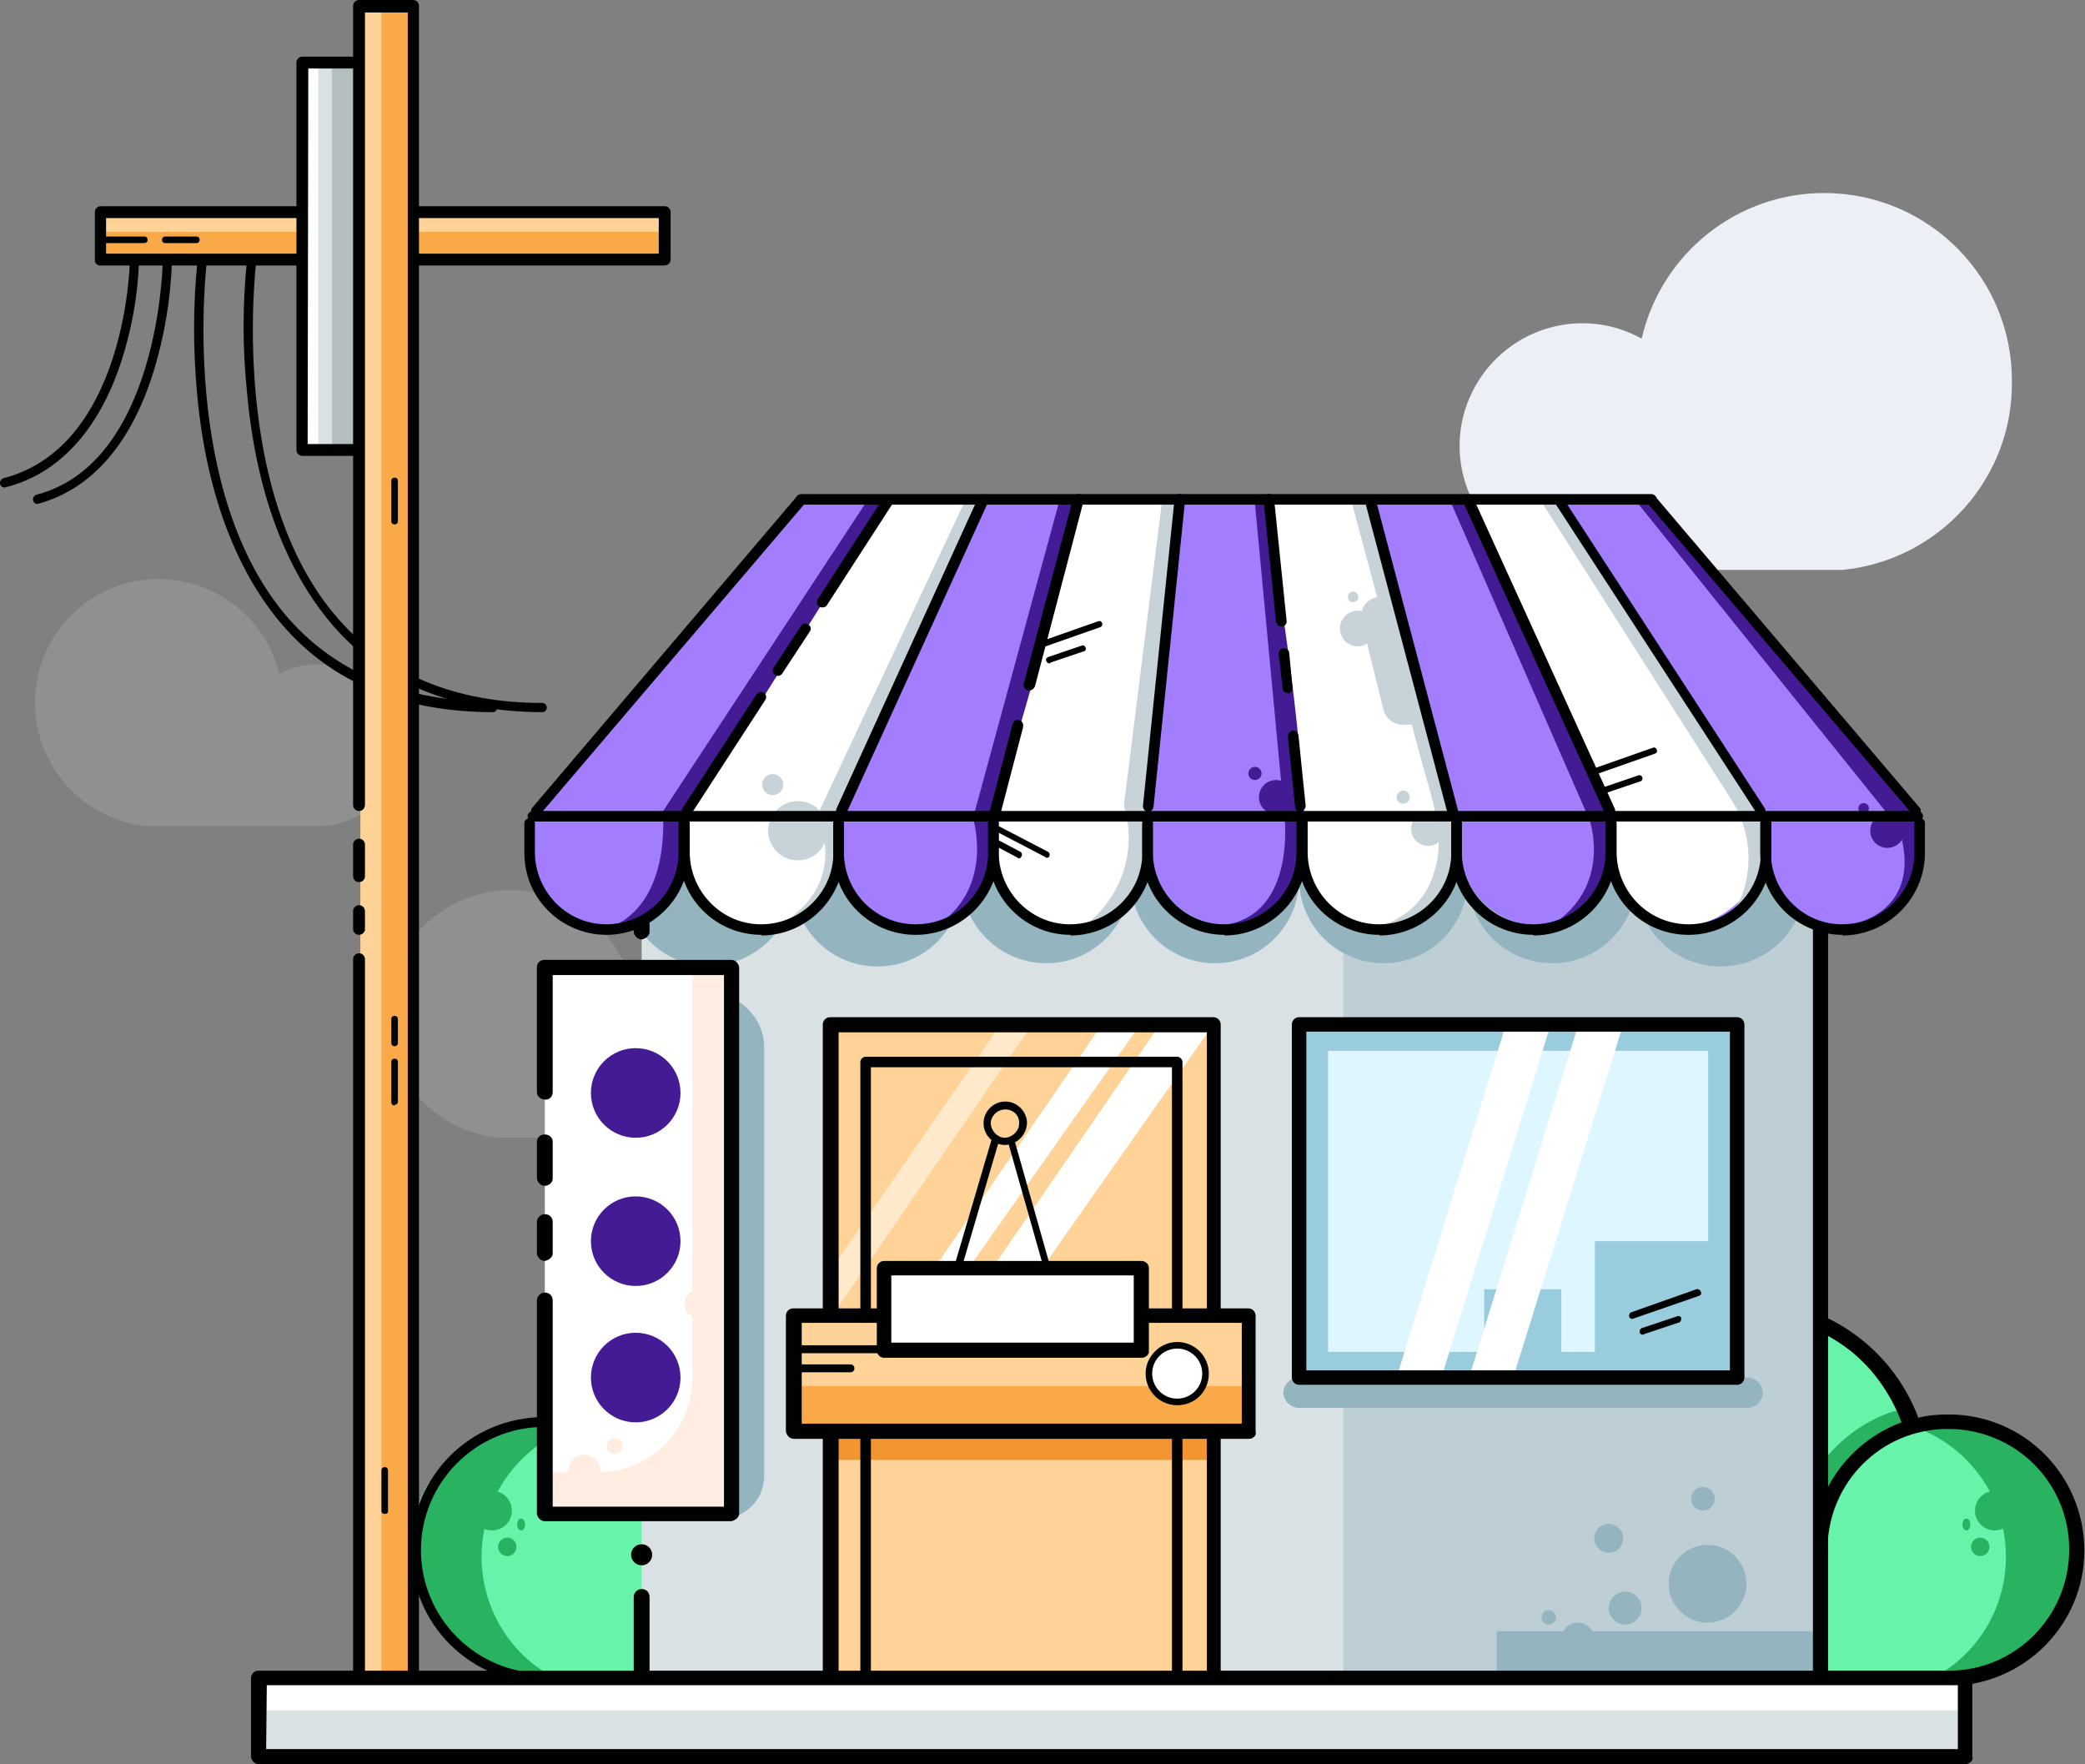 <?xml version="1.0" encoding="utf-8"?>
<!-- Generator: Adobe Illustrator 24.1.2, SVG Export Plug-In . SVG Version: 6.00 Build 0)  -->
<svg version="1.1" id="Layer_1" xmlns="http://www.w3.org/2000/svg" xmlns:xlink="http://www.w3.org/1999/xlink" x="0px" y="0px"
	 viewBox="0 0 316.5 267.8" style="enable-background:new 0 0 316.5 267.8;" xml:space="preserve">
<rect x="0" y="0" width="316.5" height="267.8" fill="#808080" stroke="none"/>
<style type="text/css">
	.st0{fill:#67F4AA;}
	.st1{fill:#29B260;}
	.st2{fill:#000201;}
	.st3{fill:#FFFFFF;}
	.st4{fill:#ECEFF6;}
	.st5{opacity:0.2;}
	.st6{fill:#C8D3D9;}
	.st7{fill:#F9A948;}
	.st8{fill:#FFD297;}
	.st9{fill:#D9E1E4;}
	.st10{fill:#B4BEC1;}
	.st11{opacity:0.4;fill:#94B5BF;enable-background:new    ;}
	.st12{fill:#94B5BF;}
	.st13{fill:#FFEDE1;}
	.st14{fill:#431B95;}
	.st15{fill:#BA2028;}
	.st16{fill:#F29530;}
	.st17{fill:#DEF6FF;}
	.st18{fill:#99CDDD;}
	.st19{opacity:0.5;fill:#FFFFFF;enable-background:new    ;}
	.st20{fill:#A27EFE;}
</style>
<path class="st0" d="M290.3,216.1c-4.8-13.8-19.9-21.1-33.7-16.3c-10.6,3.7-17.8,13.7-17.8,24.9v29.5l16.9,0.5h40.1
	c10.8,0,19.5-8.7,19.5-19.5c0-10.8-8.7-19.5-19.5-19.5s-19.5,8.7-19.5,19.5c0,0,0,0.1,0,0.1l0,0"/>
<path class="st1" d="M273.6,236.3L273.6,236.3c-0.8,0-1.4-0.7-1.4-1.5l0,0c0.2-9.4,6.4-17.7,15.3-20.6c0.8-0.2,1.6,0.2,1.9,0.9
	c0.3,0.8-0.1,1.6-0.9,1.9c0,0,0,0,0,0c-7.9,2.4-13.4,9.7-13.5,18c0,0.7-0.5,1.2-1.2,1.2C273.8,236.3,273.7,236.3,273.6,236.3z"/>
<path class="st1" d="M315,235.6c0,10.7-8.7,19.5-19.4,19.5c0,0-0.1,0-0.1,0h-2.9c10.4-4.9,14.8-17.3,9.9-27.7c0,0,0-0.1,0-0.1
	c-2.3-4.9-6.5-8.7-11.6-10.6c10.4-2.5,21,3.9,23.5,14.3c0,0,0,0.1,0,0.1C314.8,232.6,315,234.1,315,235.6z"/>
<circle class="st1" cx="302.8" cy="229.3" r="3"/>
<circle class="st1" cx="300.6" cy="234.8" r="1.4"/>
<ellipse class="st1" cx="298.5" cy="231.4" rx="0.6" ry="0.9"/>
<path class="st2" d="M289.5,216.8c-0.3,0-0.6-0.2-0.7-0.5c-1.5-4.2-4-7.9-7.3-10.8c-0.3-0.3-0.3-0.8,0-1.1l0,0
	c0.3-0.3,0.8-0.3,1.1,0l0,0c3.5,3.1,6.2,7.1,7.8,11.5c0.1,0.4-0.1,0.8-0.5,1L289.5,216.8z"/>
<path class="st2" d="M295.8,255.9h-40.1l-16.9-0.5c-0.6,0-1.1-0.5-1.1-1.1v-29.5c0-15.3,12.5-27.6,27.7-27.5
	c11.5,0,21.8,7.2,25.8,17.9c1.5-0.4,3.1-0.5,4.6-0.5c11.4,0,20.6,9.2,20.6,20.7C316.4,246.6,307.2,255.9,295.8,255.9L295.8,255.9z
	 M240,253.1l15.8,0.5h40c10.1,0,18.3-8.2,18.3-18.4s-8.2-18.3-18.4-18.3s-18.3,8.2-18.3,18.4c0,0,0,0.1,0,0.1c0,0.6-0.5,1.1-1.2,1.1
	c-0.6,0-1.1-0.5-1.1-1.1c0-8.8,5.5-16.6,13.8-19.6c-5-12.7-19.1-19.3-32-14.8c-10.1,3.6-16.9,13.1-16.9,23.8V253.1z"/>
<path class="st1" d="M263.2,257.4l-1.9-2.2c4.3-3.9,4.7-10.5,0.8-14.8c0,0-0.1-0.1-0.1-0.1c-3.7-4.1-9.9-4.6-14.3-1.3l0,0l-1.9-2.2
	c5.7-4.8,14.2-4,19,1.7C269.6,244.1,268.9,252.5,263.2,257.4C263.3,257.3,263.2,257.4,263.2,257.4L263.2,257.4z"/>
<path class="st2" d="M280.1,203.5h-0.4c-0.6-0.5-1.3-0.9-2-1.2c-0.4-0.2-0.5-0.6-0.4-1l0,0c0.2-0.4,0.7-0.6,1.1-0.4l0,0
	c0.8,0.4,1.5,0.8,2.2,1.3c0.4,0.2,0.5,0.6,0.3,1c0,0,0,0.1-0.1,0.1l0,0C280.6,203.4,280.3,203.5,280.1,203.5z"/>
<path class="st2" d="M275.3,201H275c-3.9-1.5-8.1-2.1-12.2-1.7c-0.4,0-0.8-0.3-0.9-0.7c-0.1-0.4,0.2-0.8,0.6-0.9h2.9
	c3.5,0,6.9,0.6,10.1,1.9c0.4,0.2,0.6,0.6,0.5,1c0,0.3-0.2,0.6-0.6,0.6c0,0,0,0,0,0L275.3,201z"/>
<path class="st2" d="M261.1,257.4c-0.2,0-0.5-0.1-0.6-0.3c-0.3-0.3-0.3-0.8,0-1.1c4.4-3.9,4.8-10.6,0.9-15
	c-3.8-4.2-10.2-4.8-14.6-1.3c-0.3,0.3-0.8,0.2-1.1-0.1c-0.3-0.3-0.3-0.7,0-1l0,0c5.4-4.1,13.1-3,17.2,2.4c3.8,5,3.2,12.2-1.5,16.4
	H261.1z"/>
<path class="st3" d="M257.9,205.1c-0.6,0-1-0.4-1-1c0-0.4,0.2-0.7,0.6-0.9c3.4-1.4,7-1.9,10.6-1.6c0.5,0.1,0.9,0.5,0.9,1l0,0
	c0,0.5-0.4,0.9-0.9,0.9H268c-3.3-0.3-6.7,0.2-9.8,1.4L257.9,205.1z"/>
<path class="st3" d="M252,209.5c-0.2,0-0.4-0.1-0.6-0.2c-0.4-0.4-0.4-1,0-1.4c0.7-0.8,1.5-1.6,2.3-2.3c0.4-0.3,1-0.3,1.3,0.1l0,0
	c0.4,0.3,0.4,0.8,0.1,1.2c0,0-0.1,0.1-0.1,0.1l0,0c-0.7,0.6-1.4,1.3-2,2C252.8,209.4,252.4,209.6,252,209.5z"/>
<path class="st0" d="M87.3,216.1c4.8-13.8,19.9-21.1,33.7-16.3c10.6,3.7,17.8,13.7,17.8,24.9v29.5l-16.9,0.5H81.8
	c-10.8,0-19.5-8.7-19.5-19.5s8.7-19.5,19.5-19.5s19.5,8.7,19.5,19.5l0,0l0,0"/>
<path class="st1" d="M104.3,235.7L104.3,235.7c0.8,0,1.4-0.7,1.4-1.5c0,0,0,0,0,0l0,0c-0.4-9.4-6.8-17.5-15.8-20.2
	c-0.8-0.3-1.7,0.1-1.9,0.9c-0.3,0.8,0.1,1.7,0.9,1.9c0,0,0.1,0,0.1,0l0,0c8,2.3,13.6,9.4,13.9,17.7
	C103,235.3,103.6,235.8,104.3,235.7C104.3,235.7,104.3,235.7,104.3,235.7z"/>
<path class="st1" d="M115.2,257.4l1.8-2.2c-4.6-3.6-5.3-10.3-1.7-14.9c3.6-4.6,10.3-5.3,14.9-1.7c0.2,0.1,0.3,0.2,0.5,0.4l0,0
	l1.8-2.2c-5.6-4.8-14.1-4.2-18.9,1.4c-4.8,5.6-4.2,14.1,1.4,18.9C115,257.2,115.1,257.3,115.2,257.4L115.2,257.4z"/>
<path class="st1" d="M62.6,235.6c0,10.7,8.7,19.5,19.4,19.5c0,0,0.1,0,0.1,0H85c-10.4-4.9-14.8-17.3-9.9-27.7c0,0,0-0.1,0-0.1
	c2.3-4.9,6.5-8.7,11.6-10.6c-10.4-2.5-21,3.9-23.5,14.3c0,0,0,0.1,0,0.1l0,0C62.8,232.6,62.6,234.1,62.6,235.6z"/>
<circle class="st1" cx="74.7" cy="229.3" r="3"/>
<circle class="st1" cx="77" cy="234.8" r="1.4"/>
<ellipse class="st1" cx="79.1" cy="231.4" rx="0.6" ry="0.9"/>
<path class="st2" d="M88.1,216.8c0.3,0,0.6-0.2,0.7-0.5c1.5-4.2,4-7.9,7.3-10.8c0.3-0.3,0.3-0.8,0-1.1l0,0c-0.3-0.3-0.8-0.3-1.1,0
	l0,0c-3.6,3.1-6.3,7-7.8,11.5c-0.2,0.3,0,0.8,0.3,0.9c0.1,0,0.1,0.1,0.2,0.1L88.1,216.8z"/>
<path class="st2" d="M98.4,203.5h0.4c0.6-0.5,1.3-0.9,2-1.2c0.4-0.2,0.5-0.7,0.3-1.1c-0.2-0.4-0.6-0.5-1-0.4l0,0
	c-0.8,0.4-1.5,0.8-2.2,1.3c-0.3,0.2-0.5,0.6-0.3,1c0,0.1,0.1,0.1,0.1,0.1l0,0C97.9,203.4,98.1,203.5,98.4,203.5z"/>
<path class="st2" d="M103.3,201h0.3c3.9-1.5,8.1-2.1,12.2-1.7c0.4,0.1,0.9-0.2,1-0.6s-0.2-0.9-0.6-1c-0.1,0-0.1,0-0.2,0h-2.9
	c-3.5,0-6.9,0.6-10.1,1.9c-0.4,0.2-0.6,0.6-0.5,1c0.1,0.3,0.4,0.5,0.7,0.5L103.3,201z"/>
<path class="st2" d="M82.6,255.6h40.1c0.4,0,0.8-0.3,0.8-0.8c0,0,0,0,0,0l0,0c0-0.4-0.3-0.8-0.8-0.8c0,0,0,0,0,0H82.6
	c-10.3,0-18.7-8.4-18.7-18.7c0-10.3,8.4-18.7,18.7-18.7c10.3,0,18.7,8.4,18.7,18.7l0,0l0,0c-0.1,0.4,0.2,0.8,0.6,0.9
	c0.4,0.1,0.8-0.2,0.9-0.6v-0.3c0-11.2-9-20.2-20.2-20.2c-11.2,0-20.2,9-20.2,20.2c0,11.2,9,20.2,20.2,20.2h0L82.6,255.6z"/>
<path class="st2" d="M117.5,257.4c0.2,0,0.5-0.1,0.6-0.3c0.3-0.3,0.3-0.8,0-1.1l0,0c-4.4-3.9-4.8-10.6-0.9-15
	c3.8-4.2,10.2-4.8,14.6-1.3c0.3,0.3,0.8,0.2,1.1-0.1c0.3-0.3,0.3-0.7,0-1l0,0c-5.4-4.1-13.1-3-17.2,2.4c-3.8,5-3.2,12.2,1.5,16.4
	H117.5z"/>
<path class="st3" d="M120.7,205.1c0.6,0,1-0.4,1-1c0-0.4-0.2-0.7-0.6-0.9c-3.4-1.4-7.1-1.9-10.7-1.6c-0.5,0.1-0.9,0.5-0.9,1l0,0
	c0,0.5,0.4,0.9,0.9,0.9h0.1c3.3-0.3,6.7,0.2,9.8,1.4C120.4,205.1,120.5,205.1,120.7,205.1z"/>
<path class="st3" d="M126.6,209.5c0.2,0,0.4-0.1,0.6-0.2c0.4-0.3,0.4-0.8,0.1-1.2c0,0-0.1-0.1-0.1-0.1l0,0c-0.7-0.8-1.5-1.6-2.3-2.3
	c-0.5-0.3-1.1-0.2-1.4,0.3c-0.3,0.4-0.2,0.9,0.1,1.2c0.7,0.6,1.4,1.3,2,2C125.9,209.4,126.2,209.5,126.6,209.5z"/>
<path class="st4" d="M305.4,57.9c0.1-15.7-12.6-28.5-28.3-28.6c-13.3-0.1-24.9,9.1-27.9,22.1c-9-5-20.3-1.7-25.3,7.3
	s-1.7,20.3,7.3,25.3c0.2,0.1,0.5,0.3,0.7,0.4c2.4,1.2,5,1.9,7.6,2.1h40.3C294.4,85,305.6,72.6,305.4,57.9z"/>
<g class="st5">
	<path class="st6" d="M60.5,113.2c0,6.5-5,11.8-11.5,12.2H22.2c-10.3-1.1-17.8-10.3-16.8-20.6S15.7,86.9,26,88
		c7.9,0.8,14.5,6.5,16.4,14.3c5.9-3.2,13.4-1,16.6,4.9c0,0,0,0,0,0.1l0,0C60,109.1,60.5,111.1,60.5,113.2z"/>
	<path class="st6" d="M24,125.5L24,125.5z"/>
</g>
<g class="st5">
	<path class="st6" d="M113.8,160.5c0,6.5-5,11.8-11.5,12.2H75.7c-10.4-1-17.9-10.3-16.9-20.6c1-10.4,10.3-17.9,20.6-16.9
		c8,0.8,14.6,6.6,16.5,14.4c5.9-3.2,13.3-1,16.6,4.9c1,1.8,1.5,3.8,1.5,5.9L113.8,160.5z"/>
	<path class="st6" d="M77.4,172.9L77.4,172.9z"/>
</g>
<path class="st2" d="M74.9,108.1c-13.6,0-24.4-4.4-32-13.2c-5-5.8-11.3-16.5-13-35.3c-0.6-6.7-0.6-13.5,0.1-20.2
	c0.1-0.4,0.4-0.7,0.8-0.6s0.7,0.4,0.6,0.8l0,0c0,0.3-4.4,35.2,12.5,54.4c7.4,8.3,17.8,12.5,30.9,12.5c0.4,0,0.7,0.3,0.7,0.7
	c0,0,0,0,0,0C75.5,107.6,75.3,108.1,74.9,108.1z"/>
<path class="st2" d="M82.5,108.1c-13.6,0-24.4-4.4-32-13.2c-5-5.8-11.3-16.5-13-35.3c-0.7-6.7-0.7-13.5,0-20.2
	c0.1-0.4,0.4-0.7,0.8-0.6c0.3,0,0.6,0.3,0.6,0.6c0,0,0,0.1,0,0.1v0.1c0,0.3-4.4,35.2,12.5,54.4c7.4,8.4,17.8,12.7,30.9,12.7
	c0.4,0,0.7,0.3,0.7,0.7c0,0.4-0.3,0.7-0.7,0.7H82.5z"/>
<rect x="15.2" y="32.6" class="st7" width="85.7" height="7.2"/>
<rect x="14.9" y="32.3" class="st8" width="85.7" height="2.9"/>
<path class="st2" d="M100.8,40.3H15.2c-0.5,0-0.8-0.4-0.8-0.8c0,0,0,0,0-0.1v-7.2c0-0.5,0.4-0.9,0.9-0.9h85.6c0.5,0,0.9,0.4,0.9,0.9
	l0,0l0,0v7.2C101.8,39.9,101.4,40.3,100.8,40.3C100.8,40.3,100.8,40.3,100.8,40.3z M16.1,38.5H100v-5.4H16.1V38.5z"/>
<rect x="46.8" y="9.7" class="st9" width="9" height="58.8"/>
<rect x="50.4" y="9.7" class="st10" width="3.9" height="58.8"/>
<rect x="46.1" y="9.7" class="st3" width="2.2" height="58.8"/>
<path class="st2" d="M54.7,69.2h-8.8c-0.5,0-0.9-0.4-0.9-0.9l0,0V9.5c0-0.5,0.4-0.9,0.9-0.9l0,0h8.8c0.5,0,0.9,0.4,0.9,0.9v0v58.8
	C55.6,68.8,55.2,69.2,54.7,69.2z M46.7,67.4h7.2v-57h-7.1L46.7,67.4z"/>
<rect x="54.7" y="0.7" class="st8" width="8.2" height="254.5"/>
<rect x="57.9" y="0.7" class="st7" width="4.3" height="254.5"/>
<path class="st2" d="M54.5,133.9c-0.5,0-0.9-0.4-0.9-0.9l0,0v-4.8c0-0.5,0.4-0.9,0.9-0.9c0.5,0,0.9,0.4,0.9,0.9v4.8
	C55.4,133.5,55,133.9,54.5,133.9z"/>
<path class="st2" d="M54.5,141.9c-0.5,0-0.9-0.4-0.9-0.9l0,0v-2.7c0-0.5,0.4-0.9,0.9-0.9c0.5,0,0.9,0.4,0.9,0.9c0,0,0,0,0,0v2.9
	C55.3,141.6,54.9,141.9,54.5,141.9z"/>
<path class="st2" d="M62.7,256.5h-8.2c-0.5,0-0.9-0.4-0.9-0.9v-110c0-0.5,0.4-0.9,0.9-0.9c0.5,0,0.9,0.4,0.9,0.9c0,0,0,0,0,0v109
	h6.5V1.9h-6.5v120.3c0,0.5-0.4,0.9-0.9,0.9c-0.5,0-0.9-0.4-0.9-0.9c0,0,0,0,0,0l0,0V0.9C53.6,0.4,54,0,54.5,0c0,0,0,0,0,0h8.2
	c0.5,0,0.9,0.4,0.9,0.9c0,0,0,0,0,0l0,0v254.6c0.1,0.5-0.3,0.9-0.8,1c0,0,0,0,0,0H62.7z"/>
<path class="st2" d="M59.9,79.6c-0.3,0-0.5-0.2-0.5-0.4c0,0,0,0,0-0.1l0,0V73c0-0.3,0.2-0.5,0.5-0.5s0.5,0.2,0.5,0.5v6.1
	C60.4,79.4,60.2,79.6,59.9,79.6z"/>
<path class="st2" d="M59.9,167.8c-0.3,0-0.5-0.2-0.5-0.5l0,0v-6.1c0-0.3,0.2-0.5,0.5-0.5s0.5,0.2,0.5,0.5v6c0,0.3-0.2,0.5-0.5,0.5
	V167.8z"/>
<path class="st2" d="M59.9,158.8c-0.3,0-0.5-0.2-0.5-0.5v-3.6c0-0.3,0.2-0.5,0.5-0.5s0.5,0.2,0.5,0.5v3.6
	C60.4,158.6,60.2,158.8,59.9,158.8C59.9,158.8,59.9,158.8,59.9,158.8z"/>
<path class="st2" d="M21.9,36.9h-6.1c-0.3,0-0.5-0.2-0.5-0.4c0,0,0,0,0-0.1l0,0c0-0.3,0.2-0.5,0.4-0.5c0,0,0,0,0.1,0h6.1
	c0.3,0,0.5,0.2,0.5,0.5S22.2,36.9,21.9,36.9z"/>
<path class="st2" d="M29.8,36.9h-4.7c-0.3,0-0.5-0.2-0.5-0.4c0,0,0,0,0-0.1c0-0.3,0.2-0.5,0.5-0.5h4.7c0.3,0,0.5,0.2,0.5,0.5
	S30.1,36.9,29.8,36.9z"/>
<path class="st2" d="M58.4,229.8c-0.3,0-0.5-0.2-0.5-0.4c0,0,0,0,0-0.1l0,0v-6.1c0-0.3,0.2-0.5,0.5-0.5s0.5,0.2,0.5,0.5v6.1
	C59,229.6,58.7,229.8,58.4,229.8z"/>
<path class="st2" d="M0.7,74C0.3,74,0,73.7,0,73.3c0,0,0,0,0,0c0-0.3,0.2-0.6,0.5-0.7c18.6-4.8,19.2-32.5,19.2-32.8
	c0-0.4,0.3-0.7,0.7-0.7c0.4,0,0.7,0.3,0.7,0.7C20.9,44.9,20,50,18.4,54.9C15,65.3,8.9,72,0.7,74z"/>
<path class="st2" d="M5.7,76.5c-0.4,0-0.7-0.3-0.7-0.7c0,0,0,0,0,0c0-0.3,0.2-0.6,0.5-0.7c18.6-4.8,19.2-35,19.2-35.3
	c0-0.4,0.3-0.7,0.7-0.7s0.7,0.3,0.7,0.7c0,0,0,0,0,0c-0.2,5.5-1.1,11-2.7,16.3C20,67.3,13.9,74.3,5.7,76.5z"/>
<polyline class="st9" points="276.3,113 276.3,256.3 97.4,256.3 97.4,242.3 97.4,111.7 "/>
<polyline class="st11" points="276.3,113.3 276.3,256.6 203.9,256.6 203.9,242.6 203.9,112 "/>
<path class="st12" d="M276.9,129v12.9c-1.8-2.3-2.9-5.1-2.9-8c0,7.1-5.7,12.8-12.8,12.8c-7.1,0-12.8-5.7-12.8-12.8
	c-0.3,7.1-6.2,12.6-13.3,12.3c-6.7-0.3-12-5.6-12.3-12.3c-0.3,7.1-6.2,12.6-13.3,12.3c-6.7-0.3-12-5.6-12.3-12.3
	c-0.3,7.1-6.2,12.6-13.3,12.3c-6.7-0.3-12-5.6-12.3-12.3c-0.3,7.1-6.2,12.6-13.3,12.3c-6.7-0.3-12-5.6-12.3-12.3
	c0,7.1-5.7,12.8-12.8,12.8c-7.1,0-12.8-5.7-12.8-12.8c0,7.1-5.8,12.7-12.9,12.7c-3.8,0-7.3-1.7-9.7-4.6v-12.9
	c4.5,5.4,12.6,6.2,18,1.7c2.9-2.4,4.6-6,4.7-9.8c0,7.1,5.7,12.8,12.8,12.8s12.8-5.7,12.8-12.8c0.3,7.1,6.2,12.6,13.3,12.3
	c6.7-0.3,12-5.6,12.3-12.3c0.3,7.1,6.2,12.6,13.3,12.3c6.7-0.3,12-5.6,12.3-12.3c0.3,7.1,6.2,12.6,13.3,12.3
	c6.7-0.3,12-5.6,12.3-12.3c0.3,7.1,6.2,12.6,13.3,12.3c6.7-0.3,12-5.6,12.3-12.3c0,7.1,5.7,12.8,12.8,12.8c7.1,0,12.8-5.7,12.8-12.8
	C274.1,123.9,275.1,126.7,276.9,129z"/>
<path class="st12" d="M98.6,150.8h9.2c4.5,0,8.2,3.7,8.2,8.2l0,0v65.2c-0.1,3.5-2.9,6.3-6.4,6.3H98.7L98.6,150.8L98.6,150.8z"/>
<polygon class="st3" points="111,229.9 82.7,227.9 82.7,146.9 111,146.9 "/>
<path class="st13" d="M111,146.4v83H82.6v-5.9h8.1c8,0,14.4-6.4,14.4-14.4l0,0v-62.7H111z"/>
<path class="st2" d="M111,230.9H82.7c-0.6,0-1.1-0.5-1.2-1.1c0,0,0,0,0,0v-32.4c0-0.6,0.5-1.2,1.2-1.2s1.2,0.5,1.2,1.2v31.3h26
	v-80.7h-26v17.8c0,0.6-0.5,1.2-1.2,1.1c-0.6,0-1.2-0.5-1.2-1.1v-19c0-0.6,0.5-1.1,1.1-1.1c0,0,0,0,0,0H111c0.6,0,1.1,0.5,1.2,1.1
	c0,0,0,0,0,0v83C112.2,230.3,111.6,230.8,111,230.9C111,230.9,111,230.9,111,230.9z"/>
<circle class="st14" cx="96.5" cy="165.9" r="6.8"/>
<circle class="st15" cx="98.6" cy="190.3" r="3.2"/>
<circle class="st14" cx="96.5" cy="188.4" r="6.8"/>
<circle class="st14" cx="96.5" cy="209.1" r="6.8"/>
<circle class="st13" cx="88.7" cy="223.2" r="2.4"/>
<circle class="st13" cx="93.3" cy="219.5" r="1.2"/>
<circle class="st13" cx="106.1" cy="197.9" r="2.2"/>
<path class="st2" d="M82.7,180c-0.6,0-1.1-0.5-1.2-1.1c0,0,0,0,0,0v-5.6c0-0.6,0.5-1.1,1.2-1.1s1.2,0.5,1.2,1.1v5.6
	C83.9,179.5,83.3,180,82.7,180C82.7,180,82.7,180,82.7,180z"/>
<path class="st2" d="M82.7,191.4c-0.6,0-1.1-0.5-1.2-1.1c0,0,0,0,0,0v-4.8c0-0.6,0.5-1.2,1.2-1.2s1.2,0.5,1.2,1.2v4.8
	C83.9,190.8,83.3,191.3,82.7,191.4C82.7,191.4,82.7,191.4,82.7,191.4z"/>
<circle class="st2" cx="97.4" cy="236" r="1.6"/>
<circle class="st6" cx="112.9" cy="117.6" r="4.9"/>
<circle class="st6" cx="213.1" cy="112" r="1"/>
<polyline class="st8" points="184.3,257 184.3,156.2 126.1,156.2 126.1,257 "/>
<polyline class="st16" points="184.3,221.6 184.3,210.4 126.1,210.4 126.1,221.6 "/>
<rect x="197.2" y="154.9" class="st17" width="66.5" height="53.6"/>
<path class="st2" d="M97.4,142.6c-0.6,0-1.1-0.5-1.2-1.1c0,0,0,0,0,0v-9.8c0-0.6,0.5-1.2,1.2-1.2s1.2,0.5,1.2,1.2l0,0v9.8
	C98.6,142,98,142.5,97.4,142.6C97.4,142.6,97.4,142.6,97.4,142.6z"/>
<path class="st18" d="M264.1,210h-67.3v-55.2h67.3L264.1,210z M201.6,205.2h57.7v-45.7h-57.7L201.6,205.2z"/>
<polygon class="st19" points="156.2,156.2 151.4,156.2 125.2,194.1 125.3,201.2 "/>
<polygon class="st3" points="172.6,156.2 166.8,156.2 134.4,203.3 134.4,210.4 "/>
<polygon class="st3" points="183.7,156.2 175.6,156.2 143.2,203.3 145.6,210.4 "/>
<path class="st2" d="M184.3,257.5c-0.6,0-1.1-0.5-1.1-1.1c0,0,0,0,0,0v-99.7h-55.9v99.6c0,0.6-0.5,1.1-1.2,1.1s-1.2-0.5-1.2-1.1
	V155.5c0-0.6,0.5-1.1,1.1-1.1c0,0,0,0,0,0h58.2c0.6,0,1.1,0.5,1.1,1.1c0,0,0,0,0,0v100.8C185.5,256.9,184.9,257.4,184.3,257.5
	C184.3,257.5,184.3,257.5,184.3,257.5z"/>
<path class="st2" d="M178.7,256.6c-0.4,0-0.8-0.4-0.8-0.8V162h-45.7v93.8c0,0.4-0.4,0.8-0.8,0.8c-0.4,0-0.8-0.4-0.8-0.8v-94.6
	c0-0.4,0.4-0.8,0.8-0.8h47.3c0.4,0,0.8,0.4,0.8,0.8v94.6C179.5,256.2,179.1,256.6,178.7,256.6L178.7,256.6z"/>
<rect x="120.5" y="199.7" class="st8" width="69.1" height="17.6"/>
<rect x="120.5" y="210.4" class="st7" width="69.1" height="6.9"/>
<path class="st2" d="M189.6,218.4h-69.1c-0.6,0-1.1-0.5-1.2-1.1c0,0,0,0,0,0v-17.6c0-0.6,0.5-1.1,1.1-1.1c0,0,0,0,0,0h69.1
	c0.6,0,1.1,0.5,1.1,1.1c0,0,0,0,0,0v17.6C190.8,217.9,190.2,218.4,189.6,218.4C189.6,218.5,189.6,218.5,189.6,218.4z M121.7,216.1
	h66.8v-15.3h-66.8V216.1z"/>
<circle class="st3" cx="178.7" cy="208.5" r="4.3"/>
<path class="st2" d="M178.7,213.3c-2.7,0-4.8-2.2-4.8-4.8s2.2-4.8,4.8-4.8c2.7,0,4.8,2.2,4.8,4.8
	C183.5,211.2,181.4,213.3,178.7,213.3L178.7,213.3z M178.7,204.7c-2.1,0-3.8,1.7-3.8,3.8c0,2.1,1.7,3.8,3.8,3.8
	c2.1,0,3.8-1.7,3.8-3.8S180.8,204.7,178.7,204.7C178.7,204.7,178.7,204.7,178.7,204.7z"/>
<path class="st12" d="M197.2,209.1h68c1.3,0,2.3,1,2.4,2.3l0,0c0,1.3-1.1,2.3-2.4,2.3c0,0,0,0,0,0h-68c-1.3,0-2.3-1-2.4-2.3l0,0
	C194.9,210.1,195.9,209.1,197.2,209.1z"/>
<path class="st2" d="M136.3,205.4h-15.8c-0.3,0-0.6-0.2-0.6-0.6s0.2-0.6,0.6-0.6h15.8c0.3,0,0.6,0.2,0.6,0.6
	S136.6,205.4,136.3,205.4z"/>
<path class="st2" d="M129.1,208.3h-8.6c-0.3,0-0.6-0.2-0.6-0.6s0.2-0.6,0.6-0.6l0,0h8.6c0.3,0,0.6,0.2,0.6,0.6
	S129.4,208.3,129.1,208.3z"/>
<path class="st2" d="M152.6,173.8c-1.8,0-3.3-1.5-3.3-3.3s1.5-3.3,3.3-3.3s3.3,1.5,3.3,3.3C155.8,172.3,154.4,173.7,152.6,173.8z
	 M152.6,168.4c-1.2,0-2.2,1-2.2,2.1s1,2.2,2.1,2.2s2.2-1,2.2-2.1v0C154.8,169.3,153.8,168.4,152.6,168.4z"/>
<path class="st2" d="M145.3,193.1h-0.1c-0.3-0.1-0.5-0.4-0.4-0.7l5.8-19.7c0.1-0.3,0.4-0.5,0.7-0.4c0,0,0,0,0,0
	c0.3,0.1,0.5,0.4,0.4,0.7l-5.8,19.7C145.8,192.9,145.5,193,145.3,193.1z"/>
<path class="st2" d="M159,193.1c-0.2,0-0.5-0.2-0.5-0.4l-5.5-19.4c-0.1-0.3-0.1-0.6,0.2-0.7c0.3-0.1,0.6-0.1,0.7,0.2
	c0,0.1,0.1,0.2,0.1,0.3l5.5,19.4c0.1,0.3-0.1,0.6-0.4,0.7L159,193.1z"/>
<rect x="134.2" y="192.5" class="st3" width="39.1" height="12.5"/>
<path class="st2" d="M173.3,206.1h-39.1c-0.6,0-1.1-0.5-1.1-1.1c0,0,0,0,0,0v-12.5c0-0.6,0.5-1.1,1.1-1.1c0,0,0,0,0,0h39.1
	c0.6,0,1.1,0.5,1.1,1.1c0,0,0,0,0,0V205C174.5,205.6,173.9,206.1,173.3,206.1C173.3,206.2,173.3,206.2,173.3,206.1z M135.3,203.8
	h36.8v-10.2h-36.8V203.8z"/>
<rect x="242.1" y="188.4" class="st18" width="19" height="19"/>
<rect x="225.3" y="195.7" class="st18" width="11.7" height="11.7"/>
<path class="st2" d="M247.8,200.2c-0.3,0-0.5-0.2-0.5-0.4c0,0,0,0,0-0.1l0,0c0-0.2,0.1-0.4,0.3-0.5l9.9-3.5c0.3-0.1,0.6,0.1,0.7,0.4
	c0.1,0.3,0,0.5-0.3,0.6L247.8,200.2L247.8,200.2z"/>
<path class="st2" d="M249.4,202.6c-0.3,0-0.5-0.2-0.5-0.4c0,0,0,0,0-0.1l0,0c0-0.2,0.1-0.4,0.3-0.5l5.4-1.8c0.2-0.1,0.5,0,0.6,0.2
	c0,0,0,0.1,0,0.2c0,0.2-0.1,0.4-0.2,0.5l0,0l-5.4,1.8L249.4,202.6z"/>
<polygon class="st3" points="218.8,209.1 212,209.1 228.6,155.5 235.4,155.5 "/>
<polygon class="st3" points="229.7,209.1 223,209.1 239.6,155.5 246.4,155.5 "/>
<path class="st2" d="M263.7,210.2h-66.5c-0.6,0-1.1-0.5-1.1-1.1v-53.6c0-0.6,0.5-1.1,1.1-1.1h66.5c0.6,0,1.1,0.5,1.1,1.1v53.6
	C264.8,209.7,264.3,210.2,263.7,210.2z M198.3,208h64.3v-51.4h-64.3V208z"/>
<circle class="st12" cx="259.2" cy="240.4" r="5.9"/>
<circle class="st12" cx="258.5" cy="227.5" r="1.8"/>
<circle class="st12" cx="244.2" cy="233.5" r="2.2"/>
<circle class="st12" cx="235.1" cy="245.5" r="1.1"/>
<circle class="st12" cx="239.5" cy="248.8" r="2.5"/>
<circle class="st12" cx="246.7" cy="244.1" r="2.5"/>
<rect x="227.2" y="247.6" class="st12" width="48.9" height="6.2"/>
<path class="st2" d="M276.3,257.5H97.4c-0.6,0-1.1-0.5-1.2-1.1c0,0,0,0,0,0v-14c0-0.6,0.5-1.2,1.2-1.2s1.2,0.5,1.2,1.2l0,0v12.9
	h176.6V136.8c0-0.6,0.5-1.2,1.1-1.2c0.6,0,1.2,0.5,1.2,1.1c0,0,0,0,0,0v119.5C277.5,256.9,276.9,257.4,276.3,257.5
	C276.3,257.5,276.3,257.5,276.3,257.5z"/>
<rect x="39.3" y="253.8" class="st9" width="259.1" height="12"/>
<rect x="39.3" y="253.8" class="st3" width="259.1" height="5.8"/>
<path class="st2" d="M298.4,267.8H39.3c-0.6,0-1.1-0.5-1.2-1.1c0,0,0,0,0,0v-12c0-0.6,0.5-1.1,1.1-1.1c0,0,0,0,0,0h259.1
	c0.6,0,1.1,0.5,1.1,1.1c0,0,0,0,0,0v12C299.6,267.2,299,267.7,298.4,267.8C298.4,267.8,298.4,267.8,298.4,267.8z M40.4,265.5h256.8
	v-9.7H40.5L40.4,265.5z"/>
<path class="st20" d="M291.2,122.7l-40.2-47.2H121.9l-37.3,43.9c-1.1,1-2.1,2.1-3,3.2c-0.4,0.6-0.6,1.2-0.8,1.9h-0.1v0.6
	c-0.1,0.5-0.1,1.1,0,1.6v2.5c0.2,6.5,5.7,11.5,12.2,11.3c6.2-0.2,11.2-5.3,11.3-11.5l0,0v-1.7l0,0v2c0.2,6.5,5.7,11.5,12.2,11.3
	c6.2-0.2,11.2-5.3,11.3-11.5l0,0v-1.4l0,0v1.7c0.2,6.5,5.7,11.5,12.2,11.3c6.2-0.2,11.2-5.3,11.3-11.5l0,0v-1.1l0,0v1.4
	c0.2,6.5,5.7,11.5,12.2,11.3c6.2-0.2,11.2-5.3,11.3-11.5l0,0V128l0,0v1.1c0.2,6.5,5.7,11.5,12.2,11.3c6.2-0.2,11.2-5.3,11.3-11.5
	v-0.6l0,0v0.8c0.2,6.5,5.7,11.5,12.2,11.3c6.2-0.2,11.2-5.3,11.3-11.5v-0.3l0,0v0.5c0.2,6.5,5.7,11.5,12.2,11.3
	c6.2-0.2,11.2-5.3,11.3-11.5l0,0v0.2c0.2,6.5,5.7,11.5,12.2,11.3c6.2-0.2,11.2-5.3,11.3-11.5v-4.4l0,0v4.6
	c-0.1,6.5,5.1,11.8,11.5,11.9c6.5,0.1,11.8-5.1,11.9-11.5c0-0.2,0-0.4,0-0.6v-4.4L291.2,122.7z M135.5,76H135l0.1-0.2L135.5,76z"/>
<path class="st14" d="M220,75.7l21.3,48.8c0,0,3.5,9.9-5.7,15.9l4.1-1.5c0,0,8.7-6.3,2.9-20.2s-19.4-42.4-19.4-42.4L220,75.7z"/>
<path class="st3" d="M192.1,76l5.5,45.6l0.3,6.1c0,0-1.7,9.9,6.6,11.9l3.4,1.3c0,0,8.4,0.6,11.6-5.8s1.6-10.6,1.6-10.6l-13.2-48.2
	L192.1,76z"/>
<path class="st6" d="M219.1,135.1c-2.4,3.9-7.2,6.5-11.7,5.6c1.9,0.4,4.7-1.1,6.2-2.2c1.9-1.5,3.3-3.5,4-5.8
	c2.1-5.9-0.5-12.1-2-17.9L211,97.9l-5.8-21.6l-13.5-0.3l0,0l15.7,0.3l6.7,24.5l4.2,15.5c1.7,6.1,4.2,12.4,0.8,18.4L219.1,135.1z"/>
<path class="st14" d="M248.3,76l39.8,49.5c0,0,5.3,12.5-8.3,15.2c0,0,12.1,1.5,11.8-14.9l-1-3.2L250.6,76H248.3z"/>
<path class="st3" d="M135.1,75.5l-31.2,47.2v4.8c0,0-1.9,12.5,10.3,13.5s13.4-10.6,13.4-10.6l-0.2-5.5l0.6-3.5l20.9-45.6L135.1,75.5
	z"/>
<path class="st3" d="M163.5,75.7L151,122.6l-0.6,4.5c0,0,0.2,11.6,8.8,13.4s12.2-2.9,13.1-4.4s1.9-9.3,1.9-9.3l5.1-51.4L163.5,75.7z
	"/>
<path class="st3" d="M222.3,76.3l21.8,45.9l0.6,8.6c0,0,0.7,10.4,10.1,10s13-9.4,13-9.4v-6L236.8,76L222.3,76.3z"/>
<path class="st6" d="M234.2,76.5l28.5,44.7c2.5,3.8,3.3,8.4,2.3,12.8c-0.6,2.5-1.7,4.8-4,5.8c0,0,8.7-2.4,6.9-14.1
	c-0.6-4.1-6-10.6-10.7-18.2c-9.3-14.8-20.7-31.9-20.7-31.9L234.2,76.5z"/>
<path class="st14" d="M190.4,75.4l4.6,48.8c0,0,1.8,15.6-10.2,16.3c0,0,13.7,2.4,13.2-15.5s-6-49.3-6-49.3L190.4,75.4z"/>
<path class="st6" d="M176.4,76l-5.8,46.3c2.1,6.8-0.4,14.1-6.1,18.3l6.1-2.6l3.2-7.1c0,0,5.5-54.6,4.8-54.9
	C177.9,75.8,177.1,75.8,176.4,76z"/>
<path class="st14" d="M160.9,75.7l-13.2,48.5c0,0,3.5,10.9-6.1,16.7c0,0,11.3-3.6,8.9-15.7c0,0,14.3-48.9,13.6-49.3
	C163.1,75.8,162,75.7,160.9,75.7z"/>
<path class="st6" d="M146.5,76L124,123.9c0,0,5.7,10.5-6.8,17.2c0,0,11.6-2.4,10-15.9l22.2-49.5l-3-0.2L146.5,76z"/>
<path class="st14" d="M131.9,75.6l-31.3,47.6c0,0,1.6,15.1-9.3,18c0,0,14.4-1.3,12.5-16.1L134.6,76L131.9,75.6z"/>
<path class="st2" d="M185.9,141.9c-6.9,0-12.5-5.5-12.5-12.4v-4.6c0-0.4,0.5-0.8,0.9-0.7c0.4,0,0.7,0.3,0.7,0.7v4.6
	c0.1,6,5,10.9,11,10.8c6-0.1,10.9-5,10.8-11l0,0v-4.4c0-0.4,0.5-0.8,0.9-0.7c0.4,0,0.7,0.3,0.7,0.7v4.4c0.1,6.9-5.5,12.6-12.4,12.7
	H185.9z"/>
<path class="st2" d="M209.4,141.9c-6.9,0-12.5-5.5-12.5-12.4v-4.6c0-0.4,0.5-0.8,0.9-0.7c0.4,0,0.7,0.3,0.7,0.7v4.6
	c0.1,6,5,10.9,11,10.8c6-0.1,10.9-5,10.8-11l0,0v-4.4c0-0.4,0.5-0.8,0.9-0.7c0.4,0,0.7,0.3,0.7,0.7v4.4c0.1,6.9-5.5,12.6-12.4,12.7
	H209.4z"/>
<path class="st2" d="M232.8,141.9c-6.9,0-12.5-5.5-12.5-12.4v-4.6c0-0.4,0.5-0.8,0.9-0.7c0.4,0,0.7,0.3,0.7,0.7v4.6
	c0.1,6,5,10.9,11,10.8c6-0.1,10.9-5,10.8-11l0,0v-4.4c0-0.4,0.5-0.8,0.9-0.7c0.4,0,0.7,0.3,0.7,0.7v4.4c0.1,6.9-5.5,12.6-12.4,12.7
	H232.8z"/>
<path class="st2" d="M256.3,141.9c-6.9,0-12.5-5.5-12.5-12.4v-4.6c0-0.4,0.5-0.8,0.9-0.7c0.4,0,0.7,0.3,0.7,0.7v4.6
	c0.1,6,5,10.9,11.1,10.8c6-0.1,10.9-5,10.8-11.1l0,0v-4.4c0-0.4,0.5-0.8,0.9-0.7c0.4,0,0.7,0.3,0.7,0.7v4.4
	c0.1,6.9-5.5,12.6-12.4,12.7H256.3z"/>
<path class="st2" d="M279.7,141.9c-6.9,0-12.5-5.5-12.5-12.4v-4.6c0-0.4,0.5-0.8,0.9-0.7c0.4,0,0.7,0.3,0.7,0.7v4.6
	c0.1,6,5,10.9,11,10.8c6-0.1,10.9-5,10.8-11l0,0v-4.4c0-0.4,0.5-0.8,0.9-0.7c0.4,0,0.7,0.3,0.7,0.7v4.4c0.1,6.9-5.5,12.6-12.4,12.7
	H279.7z"/>
<path class="st2" d="M162.5,141.9c-6.8,0-12.4-5.5-12.5-12.4v-4.6c0-0.4,0.5-0.8,0.9-0.7c0.4,0,0.7,0.3,0.7,0.7v4.6
	c0.1,6,5,10.9,11,10.8c6-0.1,10.9-5,10.8-11l0,0v-4.4c0-0.4,0.5-0.8,0.9-0.7c0.4,0,0.7,0.3,0.7,0.7v4.4c0.1,6.9-5.5,12.6-12.4,12.7
	H162.5z"/>
<path class="st2" d="M139,141.9c-6.9,0-12.5-5.5-12.5-12.4v-4.6c0-0.4,0.5-0.8,0.9-0.7c0.4,0,0.7,0.3,0.7,0.7v4.6
	c0.1,6.1,5,10.9,11.1,10.8c6.1-0.1,10.9-5,10.8-11.1l0,0l0,0v-4.4c0-0.4,0.5-0.8,0.9-0.7c0.4,0,0.7,0.3,0.7,0.7v4.4
	c0.1,6.9-5.5,12.6-12.4,12.7L139,141.9z"/>
<path class="st2" d="M115.6,141.9c-6.9,0-12.5-5.5-12.5-12.4v-4.6c0-0.4,0.5-0.8,0.9-0.7c0.4,0,0.7,0.3,0.7,0.7v4.6
	c0.1,6,5,10.9,11,10.8c6-0.1,10.9-5,10.8-11l0,0v-4.4c0-0.4,0.5-0.8,0.9-0.7c0.4,0,0.7,0.3,0.7,0.7v4.4c0.1,6.9-5.5,12.6-12.4,12.7
	H115.6z"/>
<path class="st2" d="M92.1,141.9c-6.9,0-12.5-5.5-12.5-12.4v-4.6c0-0.4,0.5-0.8,0.9-0.7c0.4,0,0.7,0.3,0.7,0.7v4.6
	c0.1,6,5,10.9,11,10.8c6-0.1,10.9-5,10.8-11.1l0,0v-4.4c0-0.4,0.5-0.8,0.9-0.7c0.4,0,0.7,0.3,0.7,0.7v4.4
	c0.1,6.9-5.5,12.6-12.4,12.7H92.1z"/>
<path class="st2" d="M174.3,123.2L174.3,123.2c-0.5,0-0.8-0.4-0.8-0.9c0,0,0,0,0,0l4.8-46.6c0.1-0.4,0.4-0.8,0.9-0.7
	c0.4,0,0.8,0.4,0.7,0.9l-4.8,46.6C175,122.9,174.7,123.2,174.3,123.2z"/>
<path class="st2" d="M194.5,95.1c-0.4,0-0.7-0.3-0.8-0.7l-1.9-18.5c0-0.4,0.3-0.8,0.7-0.9s0.8,0.3,0.9,0.7l0,0l1.9,18.5
	C195.4,94.7,195,95.1,194.5,95.1L194.5,95.1z"/>
<path class="st2" d="M195.5,105.2c-0.4,0-0.8-0.3-0.8-0.7l-0.6-5.3c0-0.4,0.3-0.8,0.8-0.8c0.4,0,0.8,0.3,0.8,0.7l0.5,5.3
	c0.1,0.4-0.3,0.8-0.7,0.9C195.6,105.2,195.6,105.2,195.5,105.2L195.5,105.2L195.5,105.2z"/>
<path class="st2" d="M197.4,123.2c-0.4,0-0.8-0.3-0.8-0.7l-1.1-10.7c0-0.4,0.3-0.8,0.7-0.9s0.8,0.3,0.9,0.7l0,0l1.1,10.7
	c0,0.4-0.3,0.8-0.7,0.9L197.4,123.2z"/>
<path class="st2" d="M220.5,123.9c-0.4,0-0.7-0.2-0.8-0.6l-12.5-47.2c-0.1-0.4,0.1-0.9,0.6-1c0.4-0.1,0.9,0.1,1,0.6l0,0l12.5,47.2
	c0.1,0.4-0.1,0.9-0.5,1c0,0,0,0,0,0C220.7,123.9,220.6,123.9,220.5,123.9z"/>
<path class="st2" d="M244.3,123.9c-0.3,0-0.6-0.2-0.7-0.5l-21.5-47.2c-0.2-0.4,0-0.9,0.4-1.1c0.4-0.2,0.9,0,1.1,0.4c0,0,0,0,0,0
	l21.5,47.2c0.2,0.4,0,0.9-0.4,1.1C244.5,123.8,244.4,123.9,244.3,123.9L244.3,123.9z"/>
<path class="st2" d="M127.7,123.9c-0.1,0-0.2,0-0.3-0.1c-0.4-0.2-0.6-0.7-0.4-1.1c0,0,0,0,0,0l0,0l21.5-47.2
	c0.2-0.4,0.7-0.6,1.1-0.4s0.6,0.7,0.4,1.1l0,0l-21.5,47.2C128.3,123.7,128,123.9,127.7,123.9z"/>
<path class="st2" d="M124.8,92.2c-0.4,0-0.8-0.3-0.8-0.8c0,0,0,0,0,0c0-0.2,0-0.3,0.1-0.4l9.9-15.3c0.2-0.4,0.7-0.5,1.1-0.3
	c0,0,0,0,0,0c0.4,0.2,0.5,0.7,0.3,1.1v0.1l-9.9,15.3C125.4,92.1,125.1,92.2,124.8,92.2z"/>
<path class="st2" d="M118.1,102.6c-0.4,0-0.8-0.3-0.8-0.8c0,0,0,0,0,0c0-0.2,0-0.3,0.1-0.4l4.2-6.4c0.2-0.4,0.7-0.5,1.1-0.2
	c0,0,0,0,0,0c0.4,0.2,0.5,0.7,0.2,1.1l-4.2,6.4C118.6,102.4,118.4,102.6,118.1,102.6z"/>
<path class="st2" d="M104.3,123.9c-0.4,0-0.8-0.4-0.8-0.8c0-0.2,0-0.3,0.1-0.4l11.3-17.4c0.3-0.3,0.8-0.4,1.1-0.1
	c0.3,0.2,0.4,0.7,0.2,1l-11.3,17.4C104.8,123.7,104.5,123.9,104.3,123.9z"/>
<path class="st2" d="M267.4,123.9c-0.3,0-0.5-0.1-0.7-0.4l-30.5-46.9c-0.3-0.3-0.2-0.9,0.1-1.1s0.9-0.2,1.1,0.1c0,0,0,0,0,0.1v0.1
	l30.5,46.9c0.2,0.4,0.1,0.9-0.2,1.1C267.7,123.8,267.6,123.9,267.4,123.9z"/>
<path class="st2" d="M290.9,123.9c-0.2,0-0.5-0.1-0.6-0.3l-40.2-47.2c-0.3-0.3-0.3-0.8,0-1.1c0.3-0.3,0.8-0.3,1.1,0l0.1,0.1
	l40.1,47.2c0.3,0.3,0.2,0.8-0.1,1.1c0,0,0,0,0,0C291.3,123.8,291.1,123.9,290.9,123.9z"/>
<path class="st2" d="M81.4,123.9c-0.4,0-0.8-0.4-0.8-0.8c0-0.2,0.1-0.4,0.2-0.5L121,75.3c0.3-0.3,0.8-0.3,1.1,0
	c0.3,0.3,0.3,0.7,0.1,1.1l-40.2,47.2C81.9,123.8,81.7,123.9,81.4,123.9z"/>
<path class="st2" d="M156.2,104.8c-0.1,0-0.1,0-0.2,0c-0.4-0.1-0.7-0.6-0.6-1c0,0,0,0,0,0l0,0l7.5-28.2c0.1-0.4,0.6-0.7,1-0.6
	c0.4,0.1,0.7,0.6,0.6,1l-7.4,28.2C156.9,104.6,156.6,104.8,156.2,104.8z"/>
<path class="st2" d="M151.1,123.9c-0.1,0-0.1,0-0.2,0c-0.4-0.1-0.7-0.5-0.6-1c0,0,0,0,0,0l3.4-13c0.1-0.4,0.5-0.7,1-0.6
	c0.4,0.1,0.7,0.5,0.6,1c0,0,0,0,0,0.1l-3.4,13C151.8,123.6,151.5,123.9,151.1,123.9z"/>
<path class="st2" d="M250.7,76.6H121.6c-0.4,0-0.8-0.4-0.8-0.8c0-0.4,0.4-0.8,0.8-0.8h129.1c0.4,0,0.8,0.4,0.8,0.8
	C251.5,76.3,251.2,76.6,250.7,76.6C250.7,76.6,250.7,76.6,250.7,76.6z"/>
<path class="st2" d="M157.8,98.5c-0.3,0-0.5-0.2-0.5-0.5c0-0.2,0.1-0.4,0.3-0.5l9.1-3.2c0.3-0.1,0.5,0,0.6,0.3
	c0.1,0.2,0,0.5-0.3,0.6l-9.1,3.2C157.9,98.5,157.9,98.5,157.8,98.5z"/>
<path class="st2" d="M159.4,100.7c-0.3,0-0.5-0.1-0.6-0.4s0.1-0.5,0.4-0.6l0,0l5-1.7c0.2-0.1,0.5,0,0.6,0.3c0.1,0.2,0,0.5-0.3,0.6
	h-0.1l-5,1.7C159.5,100.6,159.4,100.7,159.4,100.7z"/>
<path class="st2" d="M158.9,130.2c-0.1,0-0.2,0-0.2-0.1l-7.3-3.8c-0.2-0.1-0.3-0.4-0.2-0.6c0,0,0,0,0,0c0.1-0.2,0.4-0.3,0.6-0.2
	c0,0,0,0,0,0l0,0l7.3,3.8c0.2,0.1,0.3,0.4,0.2,0.6C159.3,130.1,159.1,130.2,158.9,130.2z"/>
<path class="st2" d="M154.7,130.3c-0.1,0-0.2,0-0.2-0.1l-3.2-1.7c-0.2-0.1-0.3-0.4-0.2-0.7c0.1-0.2,0.4-0.3,0.6-0.2c0,0,0,0,0,0
	l3.2,1.7c0.2,0.1,0.3,0.4,0.2,0.6C155,130.2,154.8,130.3,154.7,130.3L154.7,130.3z"/>
<path class="st2" d="M242,117.7c-0.3,0-0.5-0.2-0.5-0.5c0-0.2,0.1-0.4,0.3-0.5l9.1-3.2c0.2-0.1,0.5,0,0.6,0.3c0.1,0.3,0,0.5-0.3,0.6
	l-9.1,3.2C242.1,117.7,242.1,117.7,242,117.7z"/>
<path class="st2" d="M243.9,120.3c-0.3,0-0.5-0.2-0.5-0.5c0-0.2,0.1-0.4,0.3-0.4l5-1.7c0.2-0.1,0.5,0,0.6,0.3c0.1,0.2,0,0.5-0.3,0.6
	l0,0l0,0l-5,1.7L243.9,120.3z"/>
<circle class="st14" cx="193.7" cy="121" r="2.6"/>
<circle class="st6" cx="216.8" cy="125.8" r="2.6"/>
<circle class="st6" cx="206.1" cy="95.4" r="2.7"/>
<circle class="st6" cx="205.4" cy="90.6" r="0.8"/>
<circle class="st6" cx="121.1" cy="126.1" r="4.5"/>
<circle class="st14" cx="286.5" cy="126.1" r="2.6"/>
<circle class="st14" cx="282.9" cy="122.7" r="0.8"/>
<circle class="st6" cx="213" cy="121" r="1"/>
<circle class="st14" cx="190.5" cy="117.4" r="1"/>
<circle class="st6" cx="117.3" cy="119.1" r="1.6"/>
<path class="st2" d="M291.2,124.7H81c-0.4,0-0.8-0.3-0.9-0.7s0.3-0.8,0.7-0.9c0.1,0,0.1,0,0.2,0h210.2c0.4,0,0.8,0.5,0.7,0.9
	C291.9,124.3,291.6,124.6,291.2,124.7z"/>
<path class="st6" d="M209.6,90.6L209.6,90.6c-1.7,0-3,1.3-3,3c0,0.3,0,0.5,0.1,0.8l3.3,13.3c0.3,1.3,1.5,2.3,2.9,2.3h1.8L209.6,90.6
	z"/>
</svg>
